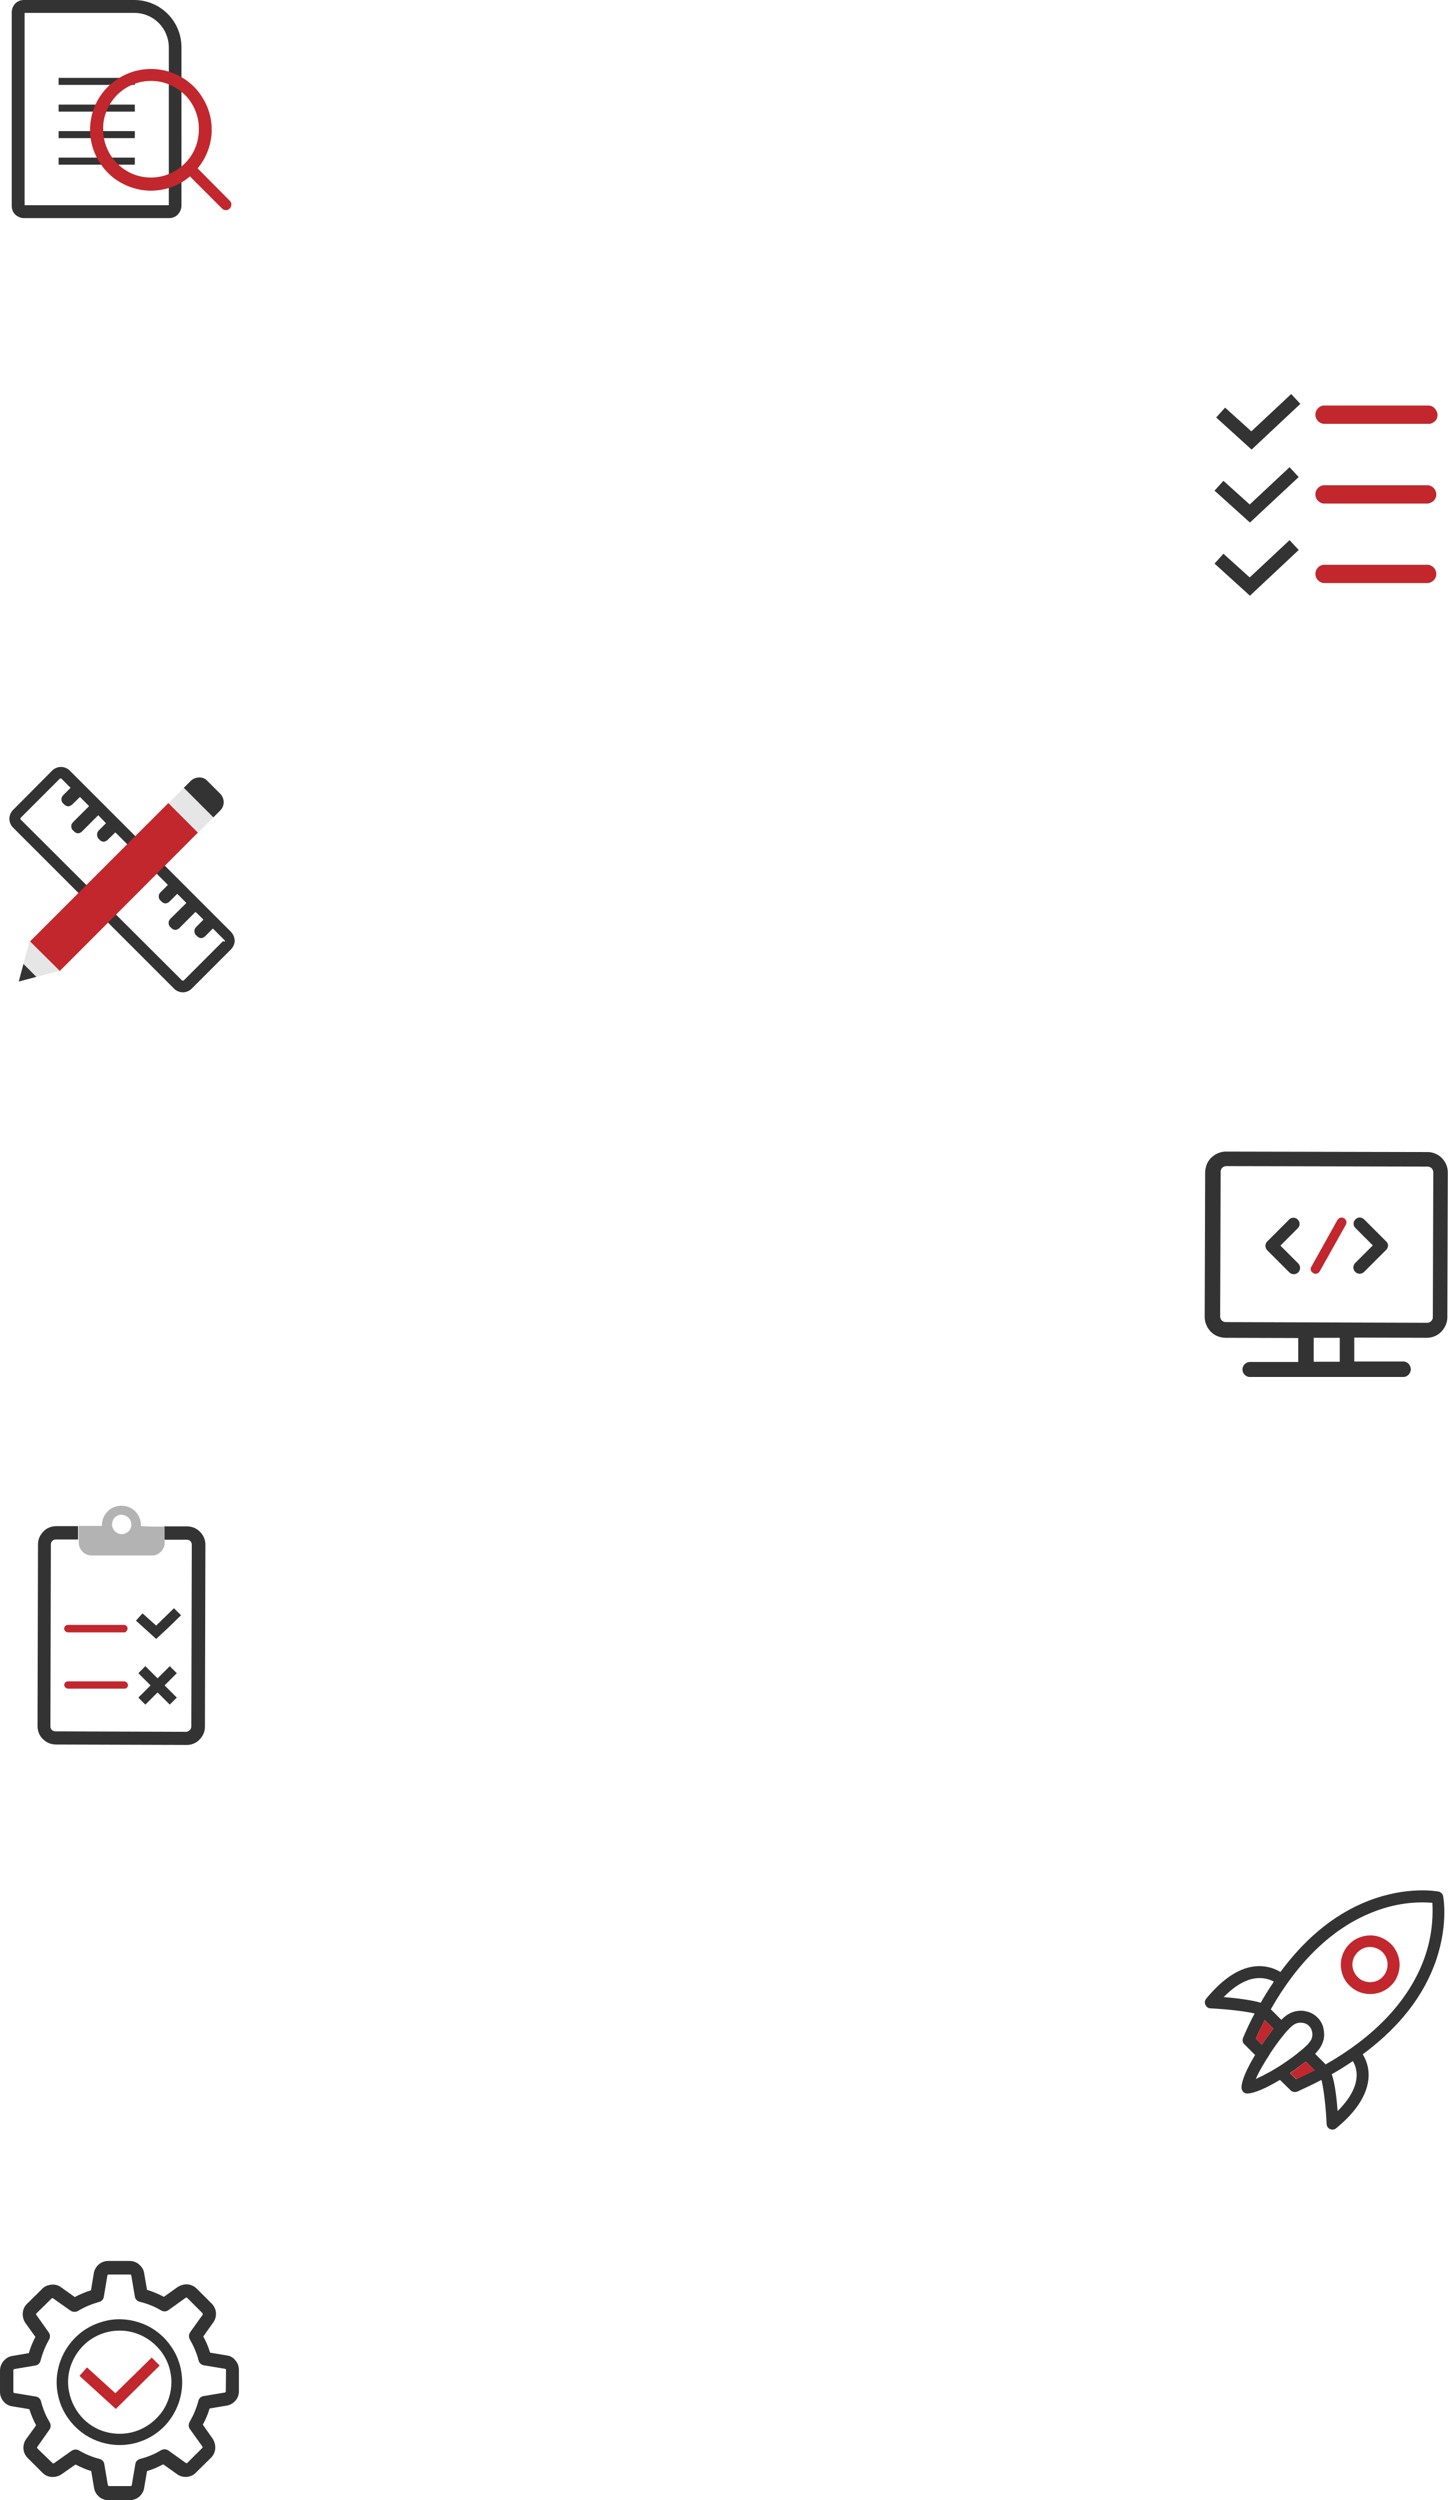 <?xml version="1.0" encoding="utf-8"?>
<!-- Generator: Adobe Illustrator 23.0.2, SVG Export Plug-In . SVG Version: 6.00 Build 0)  -->
<svg version="1.1" id="Слой_1" xmlns="http://www.w3.org/2000/svg" xmlns:xlink="http://www.w3.org/1999/xlink" x="0px" y="0px"
	 viewBox="0 0 618 1066" style="enable-background:new 0 0 618 1066;" xml:space="preserve">
<style type="text/css">
	.st0{fill:#333333;}
	.st1{fill:#C1272D;}
	.st2{fill:#E6E6E6;}
	.st3{fill:#B3B3B3;}
</style>
<g id="Design">
	<path class="st0" d="M98.4,397.2l-68.6-68.6c-1-1-2.4-1.6-3.8-1.6c-1.4,0-2.8,0.6-3.8,1.6L5.6,345.3c-1,1-1.6,2.4-1.6,3.8
		c0,1.4,0.6,2.8,1.6,3.8l68.6,68.6c1,1,2.4,1.6,3.8,1.6c1.4,0,2.8-0.6,3.8-1.6l16.7-16.7c1-1,1.6-2.4,1.6-3.8
		C100,399.5,99.4,398.2,98.4,397.2z M95.1,401.3l-16.7,16.7c-0.1,0.1-0.1,0.1-0.2,0.1c-0.1,0-0.2,0-0.2,0s-0.2,0-0.2,0
		c-0.1,0-0.1-0.1-0.2-0.1L8.9,349.5c-0.1-0.1-0.2-0.2-0.2-0.4c0-0.1,0-0.2,0-0.2c0-0.1,0.1-0.1,0.1-0.2l16.7-16.7
		c0.1-0.1,0.1-0.1,0.2-0.1c0.1,0,0.2,0,0.2,0c0.2,0,0.3,0.1,0.4,0.2l3.8,3.8l-3.1,3.1c-0.2,0.2-0.4,0.5-0.6,0.8
		c-0.1,0.3-0.2,0.6-0.2,1s0.1,0.7,0.2,1c0.1,0.3,0.3,0.6,0.6,0.8l0.6,0.6c0.2,0.2,0.4,0.3,0.7,0.4c0.2,0.1,0.5,0.2,0.8,0.2
		c0.3,0,0.5-0.1,0.8-0.2c0.2-0.1,0.5-0.3,0.7-0.4l3.5-3.4l3.9,3.9l-6.8,6.8c-0.2,0.2-0.4,0.5-0.6,0.8c-0.1,0.3-0.2,0.6-0.2,1
		c0,0.3,0.1,0.7,0.2,1c0.1,0.3,0.3,0.6,0.6,0.8l0.6,0.6c0.2,0.2,0.4,0.3,0.7,0.4c0.2,0.1,0.5,0.2,0.8,0.2c0.3,0,0.5-0.1,0.8-0.2
		s0.5-0.3,0.7-0.4l7.1-7.1l3.3,3.4l-3.1,3.1c-0.5,0.5-0.7,1.1-0.7,1.8s0.3,1.3,0.7,1.8l0.6,0.6c0.2,0.2,0.4,0.3,0.7,0.4
		s0.5,0.2,0.8,0.2c0.3,0,0.5-0.1,0.8-0.2c0.2-0.1,0.5-0.3,0.7-0.4l3.5-3.4l22.4,22.4l-3.1,3.1c-0.2,0.2-0.4,0.5-0.6,0.8
		c-0.1,0.3-0.2,0.6-0.2,1s0.1,0.7,0.2,1c0.1,0.3,0.3,0.6,0.6,0.8l0.6,0.6c0.2,0.2,0.4,0.3,0.7,0.4c0.2,0.1,0.5,0.2,0.8,0.2
		c0.3,0,0.5-0.1,0.8-0.2c0.2-0.1,0.5-0.3,0.7-0.4l3.5-3.5l3.9,3.9l-6.8,6.7c-0.2,0.2-0.4,0.5-0.6,0.8c-0.1,0.3-0.2,0.6-0.2,1
		c0,0.3,0.1,0.7,0.2,1c0.1,0.3,0.3,0.6,0.6,0.8l0.6,0.6c0.2,0.2,0.4,0.3,0.7,0.4c0.2,0.1,0.5,0.2,0.8,0.2c0.3,0,0.5-0.1,0.8-0.2
		c0.2-0.1,0.5-0.3,0.7-0.4l7.1-7.1l3.4,3.3l-3.1,3.1c-0.2,0.2-0.4,0.5-0.6,0.8c-0.1,0.3-0.2,0.6-0.2,1s0.1,0.7,0.2,1
		c0.1,0.3,0.3,0.6,0.6,0.8l0.6,0.6c0.2,0.2,0.4,0.3,0.7,0.4c0.2,0.1,0.5,0.2,0.8,0.2c0.3,0,0.5-0.1,0.8-0.2c0.2-0.1,0.5-0.3,0.7-0.4
		l3.5-3.5l5,5c0.1,0.1,0.1,0.1,0.1,0.2c0,0.1,0,0.2,0,0.2c0,0.1,0,0.2-0.1,0.2S95.1,401.3,95.1,401.3z"/>
	<path class="st1" d="M84.4,355l-12.6-12.6l-59,59L25.5,414L84.4,355z"/>
	<path class="st2" d="M91,348.5l-12.6-12.6l-6.5,6.5L84.5,355L91,348.5z"/>
	<path class="st0" d="M88.4,332.9l5.5,5.5c0.9,0.9,1.5,2.2,1.5,3.6s-0.5,2.6-1.5,3.6l-2.9,2.9l-12.6-12.6l2.9-2.9
		c0.9-0.9,2.2-1.5,3.6-1.5C86.2,331.4,87.5,331.9,88.4,332.9z"/>
	<path class="st2" d="M8,418.5l17.2-4.5l-12.6-12.7L8,418.5z"/>
	<path class="st0" d="M8,418.5l7.5-2L10,411L8,418.5z"/>
</g>
<g id="Development">
	<path class="st0" d="M608.9,491.2l-86-0.2c-1.2,0-2.3,0.2-3.4,0.7c-1.1,0.4-2,1.1-2.9,1.9c-0.8,0.8-1.5,1.8-1.9,2.8
		c-0.4,1.1-0.7,2.2-0.7,3.4l-0.2,61.7c0,1.2,0.2,2.3,0.7,3.4c0.4,1.1,1.1,2,1.9,2.9c0.8,0.8,1.8,1.5,2.8,1.9
		c1.1,0.4,2.2,0.7,3.4,0.7l31.1,0.1v10.2h-20.7c-0.8,0-1.6,0.4-2.2,1c-0.6,0.6-0.9,1.4-0.9,2.2c0,0.8,0.3,1.6,0.9,2.2
		c0.6,0.6,1.3,1,2.2,1h65.3c0.4,0,0.9,0,1.3-0.2c0.4-0.2,0.8-0.4,1.1-0.7c0.3-0.3,0.6-0.7,0.7-1.1c0.2-0.4,0.3-0.8,0.3-1.3
		c0-0.4-0.1-0.9-0.3-1.3c-0.2-0.4-0.4-0.8-0.7-1.1c-0.3-0.3-0.7-0.5-1.1-0.7c-0.4-0.2-0.9-0.2-1.3-0.2h-20.7v-10.2l30.9,0.1
		c2.3,0,4.6-0.9,6.2-2.6c1.6-1.6,2.6-3.9,2.6-6.2l0.2-61.7c0-2.3-0.9-4.5-2.6-6.2C613.4,492.2,611.2,491.2,608.9,491.2z
		 M571.4,580.6h-11.1v-10.2h11.1V580.6z M611.1,561.7c0,0.6-0.3,1.2-0.7,1.6c-0.4,0.4-1,0.7-1.7,0.7l-85.9-0.3
		c-0.6,0-1.2-0.2-1.7-0.7c-0.4-0.4-0.7-1-0.7-1.7l0.2-61.7c0-0.6,0.2-1.2,0.7-1.7c0.4-0.4,1-0.7,1.7-0.7l85.9,0.2
		c0.3,0,0.6,0.1,0.9,0.2c0.3,0.1,0.5,0.3,0.8,0.5c0.2,0.2,0.4,0.5,0.5,0.8c0.1,0.3,0.2,0.6,0.2,0.9L611.1,561.7z"/>
	<path class="st0" d="M546.1,531.1l7.5-7.5c0.5-0.5,0.7-1.2,0.7-1.8c0-0.7-0.3-1.3-0.8-1.8c-0.5-0.5-1.1-0.8-1.8-0.8
		c-0.7,0-1.3,0.2-1.8,0.7l-9.4,9.4c-0.5,0.5-0.8,1.2-0.8,1.9s0.3,1.4,0.8,1.9l9.4,9.4c0.5,0.5,1.2,0.8,1.9,0.8
		c0.7,0,1.4-0.3,1.9-0.8c0.5-0.5,0.8-1.2,0.8-1.9c0-0.7-0.3-1.4-0.8-1.9L546.1,531.1z"/>
	<path class="st0" d="M591.1,529.2l-9.4-9.4c-0.5-0.4-1.2-0.7-1.8-0.7s-1.3,0.3-1.8,0.8c-0.5,0.5-0.8,1.1-0.8,1.8
		c0,0.7,0.2,1.3,0.7,1.8l7.5,7.5l-7.5,7.5c-0.2,0.2-0.4,0.5-0.6,0.9c-0.1,0.3-0.2,0.7-0.2,1c0,0.3,0.1,0.7,0.2,1
		c0.1,0.3,0.3,0.6,0.6,0.9c0.2,0.2,0.5,0.4,0.9,0.6c0.3,0.1,0.7,0.2,1,0.2c0.3,0,0.7-0.1,1-0.2c0.3-0.1,0.6-0.3,0.9-0.6l9.4-9.4
		c0.5-0.5,0.8-1.2,0.8-1.9S591.6,529.7,591.1,529.2z"/>
	<path class="st1" d="M561.1,543.1c-0.4,0-0.7-0.1-1-0.3c-0.3-0.2-0.6-0.4-0.8-0.7c-0.2-0.3-0.3-0.7-0.3-1c0-0.4,0.1-0.7,0.3-1
		l11.1-19.9c0.3-0.5,0.7-0.8,1.2-1c0.5-0.1,1.1-0.1,1.6,0.2c0.5,0.3,0.8,0.7,1,1.2c0.1,0.5,0.1,1.1-0.2,1.6L562.9,542
		c-0.2,0.3-0.4,0.6-0.8,0.8C561.9,543,561.5,543.1,561.1,543.1z"/>
</g>
<g id="Planning">
	<path class="st0" d="M533.8,191.7L518.7,178l3.8-4.2l11.2,10.1l17-15.9l3.9,4.2L533.8,191.7z"/>
	<path class="st1" d="M609.1,180.7h-44.6c-1-0.1-1.9-0.6-2.5-1.3c-0.6-0.7-1-1.7-1-2.6c0-1,0.4-1.9,1-2.6c0.6-0.7,1.5-1.2,2.5-1.3
		h44.6c1,0,2.1,0.4,2.8,1.2s1.2,1.7,1.2,2.8c0,1.1-0.4,2.1-1.2,2.8S610.1,180.8,609.1,180.7L609.1,180.7z"/>
	<path class="st0" d="M533.1,222.8L518,209.2l3.8-4.2l11.2,10.1l17-15.9l3.9,4.2L533.1,222.8z"/>
	<path class="st1" d="M609.1,214.7h-44.6c-1-0.1-1.8-0.6-2.5-1.3c-0.6-0.7-1-1.7-1-2.6c0-1,0.4-1.9,1-2.6c0.6-0.7,1.5-1.2,2.5-1.3
		h44.6c1,0.1,1.8,0.6,2.5,1.3c0.6,0.7,1,1.7,1,2.6c0,1-0.4,1.9-1,2.6C610.9,214.1,610,214.5,609.1,214.7z"/>
	<path class="st0" d="M533.1,254L518,240.3l3.8-4.2l11.2,10.1l17-15.9l3.9,4.2L533.1,254z"/>
	<path class="st1" d="M609.1,248.6h-44.6c-1-0.1-1.8-0.6-2.5-1.3c-0.6-0.7-1-1.7-1-2.6c0-1,0.4-1.9,1-2.6c0.6-0.7,1.5-1.2,2.5-1.3
		h44.6c1,0.1,1.8,0.6,2.5,1.3c0.6,0.7,1,1.7,1,2.6c0,1-0.4,1.9-1,2.6C610.9,248,610,248.5,609.1,248.6z"/>
</g>
<g id="Research">
	<path class="st0" d="M57.5,33.2H25v3h32.5V33.2z"/>
	<path class="st0" d="M57.5,44.6H25v3h32.5V44.6z"/>
	<path class="st0" d="M57.5,55.9H25v3h32.5V55.9z"/>
	<path class="st0" d="M57.5,67.2H25v3h32.5V67.2z"/>
	<path class="st0" d="M72.2,93h-62c-1.4,0-2.7-0.6-3.7-1.5c-1-1-1.5-2.3-1.5-3.7V5.2c0-1.4,0.6-2.7,1.5-3.7c1-1,2.3-1.5,3.7-1.5h47
		c5.4,0,10.5,2.1,14.3,5.9c3.8,3.8,5.9,8.9,5.9,14.3v67.5c0,1.4-0.6,2.7-1.5,3.7C75,92.4,73.6,93,72.2,93z M10.5,87.5H72V20.2
		c0-3.9-1.6-7.7-4.3-10.4c-2.8-2.8-6.5-4.3-10.4-4.3H10.5V87.5z"/>
	<path class="st1" d="M98.1,85.7L84.3,71.8c0.2-0.3,0.5-0.6,0.7-0.9c3.4-4.5,5.3-10,5.3-15.6c0-5.1-1.5-10.1-4.4-14.4
		c-2.8-4.3-6.9-7.6-11.6-9.5c-4.7-2-9.9-2.5-15-1.5c-5,1-9.6,3.5-13.3,7.1c-3.6,3.6-6.1,8.2-7.1,13.3c-1,5-0.5,10.2,1.5,15
		c2,4.7,5.3,8.8,9.5,11.6c4.3,2.8,9.3,4.4,14.4,4.4c6.1,0,12.1-2.1,16.7-6.1l13.8,13.8c0.4,0.4,1,0.6,1.6,0.6c0.6,0,1.1-0.2,1.6-0.7
		c0.4-0.4,0.6-1,0.7-1.6C98.7,86.7,98.5,86.1,98.1,85.7z M44,55.3c-0.1-2.7,0.4-5.4,1.4-7.9c1-2.5,2.5-4.8,4.4-6.8
		c1.9-1.9,4.2-3.5,6.7-4.5c2.5-1.1,5.2-1.6,7.9-1.6c2.7,0,5.4,0.5,7.9,1.6c2.5,1.1,4.8,2.6,6.7,4.5c1.9,1.9,3.4,4.2,4.4,6.8
		c1,2.5,1.5,5.2,1.4,7.9c0,5.4-2.1,10.6-6,14.4c-3.8,3.8-9,6-14.4,6c-5.4,0-10.6-2.1-14.4-6C46.2,65.9,44,60.7,44,55.3z"/>
</g>
<g id="Launch">
	<path class="st0" d="M615.5,808.5c-0.1-0.5-0.3-1-0.7-1.3c-0.4-0.4-0.8-0.6-1.3-0.7c-0.5-0.1-13.3-2.5-30,4
		c-15.9,6.2-28.1,17.7-37.4,30.3c-2.9-1.8-6.3-2.6-9.7-2.5c-7.3,0.3-14.6,5-21.9,13.8c-0.3,0.4-0.5,0.8-0.6,1.3
		c-0.1,0.5,0,0.9,0.2,1.4c0.2,0.4,0.5,0.8,0.9,1.1c0.4,0.3,0.8,0.4,1.3,0.4c7.7,0.4,15.1,1.3,18.8,2.2c-1.9,3.5-3.5,7-4.9,10.3
		c-0.2,0.5-0.3,1-0.2,1.5c0.1,0.5,0.3,1,0.7,1.3l4.6,4.6c-3.3,5.4-5.8,10.8-5.8,13.9c0,0.7,0.3,1.3,0.7,1.8c0.5,0.5,1.1,0.7,1.8,0.7
		c3,0,8.4-2.5,13.9-5.8l4.6,4.5c0.2,0.2,0.5,0.4,0.8,0.5c0.3,0.1,0.6,0.2,1,0.2c0.3,0,0.7-0.1,1-0.2c3.3-1.5,6.7-3.1,10.3-5
		c1,3.9,1.9,11.9,2.2,18.8c0,0.5,0.2,0.9,0.4,1.3c0.3,0.4,0.6,0.7,1.1,0.9c0.3,0.1,0.7,0.2,1,0.2c0.6,0,1.2-0.2,1.6-0.6
		c8.8-7.2,13.4-14.6,13.8-21.8c0.2-3.4-0.7-6.8-2.5-9.7c12.6-9.3,24.1-21.5,30.3-37.4C618,821.8,615.6,809,615.5,808.5z
		 M521.9,851.5c5-5.1,10-7.9,14.7-8.1c2.3-0.1,4.7,0.4,6.7,1.5c-2,3-3.9,6-5.6,9C533.6,852.7,527.1,851.9,521.9,851.5z M539.4,861.3
		l3.7,3.7c-1.6,2-3.3,4.3-4.9,6.8l-2.6-2.6C536.8,866.5,538.1,863.9,539.4,861.3z M535.6,886.4c1-2.3,2.2-4.5,3.5-6.6
		c0.5-0.9,1-1.7,1.6-2.6c0.4-0.6,0.8-1.2,1.1-1.8c1.6-2.4,3.3-4.8,4.9-6.8l0.5-0.6c1-1.3,2-2.4,2.8-3.2c0.4-0.4,0.8-0.8,1.1-1
		c1-0.9,2.3-1.4,3.6-1.4c0.5,0,1,0.1,1.5,0.2c0.8,0.2,1.5,0.6,2.1,1.2c0.6,0.6,1,1.3,1.2,2.1c0.3,0.9,0.3,1.8,0.1,2.7
		c-0.2,0.9-0.7,1.7-1.3,2.4c-0.3,0.4-0.6,0.8-1,1.1c-1.1,1.1-2.3,2.1-3.5,3l-0.3,0.3c-2,1.6-4.4,3.3-6.8,4.9
		c-0.6,0.4-1.3,0.8-1.9,1.2c-0.8,0.5-1.7,1-2.5,1.5C540.1,884.2,537.9,885.4,535.6,886.4z M552.8,886.5l-2.6-2.6
		c2.4-1.7,4.8-3.4,6.8-4.9l3.7,3.7C558.2,883.9,555.5,885.2,552.8,886.5z M578.6,885.3c-0.2,4.7-3,9.7-8.1,14.8
		c-0.4-5.2-1.1-11.7-2.5-15.7c3-1.7,6-3.6,9-5.6C578.2,880.8,578.7,883,578.6,885.3z M606.7,837c-6.7,16.8-20.9,31.6-41.3,43.2
		l-4.5-4.5c0.5-0.5,0.9-1,1.3-1.5c1.1-1.3,1.9-2.9,2.3-4.5c0.4-1.7,0.3-3.4-0.1-5.1c-0.4-1.7-1.3-3.2-2.5-4.4
		c-1.2-1.2-2.7-2.1-4.4-2.5c-1.7-0.5-3.4-0.5-5.1-0.1c-1.7,0.4-3.2,1.2-4.5,2.3c-0.5,0.4-1,0.9-1.4,1.3l-4.5-4.5
		c11.6-20.4,26.3-34.6,43.2-41.3c8.1-3.3,16.9-4.8,25.7-4.1C611.4,820,610,828.8,606.7,837L606.7,837z"/>
	<path class="st1" d="M543.1,865l-3.7-3.7c-1.3,2.5-2.6,5.2-3.8,7.9l2.6,2.6C539.8,869.3,541.5,867,543.1,865z"/>
	<path class="st1" d="M550.3,883.9l2.6,2.6c2.7-1.2,5.3-2.5,7.9-3.8L557,879C555,880.5,552.7,882.2,550.3,883.9z"/>
	<path class="st1" d="M575.5,828.9c-1.8,1.8-2.9,4-3.4,6.4s-0.2,4.9,0.7,7.2c0.9,2.3,2.6,4.2,4.6,5.6c2.1,1.4,4.5,2.1,7,2.1
		c2.5,0,4.9-0.7,7-2.1c2.1-1.4,3.7-3.3,4.6-5.6c0.9-2.3,1.2-4.8,0.7-7.2c-0.5-2.4-1.7-4.7-3.4-6.4c-2.4-2.3-5.5-3.7-8.8-3.7
		S577.8,826.5,575.5,828.9z M589.6,843c-1,1-2.4,1.8-3.8,2c-1.4,0.3-3,0.1-4.3-0.4s-2.5-1.5-3.4-2.8c-0.8-1.2-1.3-2.7-1.3-4.1
		c0-1.5,0.4-2.9,1.3-4.2c0.8-1.2,2-2.2,3.4-2.8s2.9-0.7,4.3-0.4c1.4,0.3,2.8,1,3.8,2c1.4,1.4,2.2,3.3,2.2,5.3
		C591.8,839.7,591,841.6,589.6,843z"/>
</g>
<g id="Qa">
	<path class="st1" d="M53,720H41H29c-0.4,0-0.8-0.2-1.1-0.5c-0.3-0.3-0.5-0.7-0.5-1.1c0-0.4,0.2-0.8,0.5-1.1
		c0.1-0.1,0.3-0.3,0.5-0.3c0.2-0.1,0.4-0.1,0.6-0.1h12h12c0.4,0,0.8,0.2,1.1,0.5c0.3,0.3,0.5,0.7,0.5,1.1c0,0.4-0.2,0.8-0.5,1.1
		c-0.1,0.1-0.3,0.3-0.5,0.3C53.4,720,53.2,720,53,720z"/>
	<path class="st1" d="M53,696H41H29c-0.3,0-0.6-0.1-0.9-0.3c-0.3-0.2-0.5-0.4-0.6-0.7c-0.1-0.3-0.2-0.6-0.1-0.9
		c0.1-0.3,0.2-0.6,0.4-0.8c0.3-0.3,0.7-0.5,1.1-0.5h12h12c0.4,0,0.8,0.2,1.1,0.5c0.1,0.1,0.3,0.3,0.3,0.5c0.1,0.2,0.1,0.4,0.1,0.6
		c0,0.4-0.2,0.8-0.5,1.1C53.8,695.8,53.4,696,53,696L53,696z"/>
	<path class="st0" d="M85.3,653.1c-0.7-0.7-1.6-1.3-2.5-1.7c-1-0.4-2-0.6-3-0.6h-4.9h-4.9v5.7h9.7c0.6,0,1.1,0.2,1.5,0.6
		c0.4,0.4,0.6,0.9,0.6,1.5l-0.1,38.8l-0.1,38.8c0,0.3-0.1,0.5-0.2,0.8c-0.1,0.3-0.3,0.5-0.5,0.7c-0.2,0.2-0.4,0.3-0.7,0.5
		c-0.3,0.1-0.5,0.2-0.8,0.2l-27.9-0.1l-27.9-0.1c-0.5,0-1.1-0.2-1.5-0.6c-0.4-0.4-0.6-0.9-0.6-1.5l0.1-38.8l0.1-38.8
		c0-0.6,0.2-1.1,0.6-1.5c0.4-0.4,0.9-0.6,1.5-0.6h9.5v-5.7H24c-2.1,0-4.1,0.8-5.5,2.3c-1.5,1.5-2.3,3.4-2.3,5.5l-0.1,38.8L16,736
		c0,1,0.2,2,0.6,3c0.4,1,1,1.8,1.7,2.5c0.7,0.7,1.6,1.3,2.5,1.7c0.9,0.4,2,0.6,3,0.6l27.9,0.1l27.9,0.1c2.1,0,4.1-0.8,5.5-2.3
		c1.5-1.5,2.3-3.4,2.3-5.5l0.1-38.8l0.1-38.8c0-1-0.2-2-0.6-3C86.6,654.7,86,653.8,85.3,653.1z"/>
	<path class="st3" d="M60.1,650.7L60.1,650.7c0-0.1,0-0.1,0-0.1c0-0.1,0-0.2,0-0.3c0-0.1,0-0.2,0-0.3c-0.1-2.2-1-4.2-2.5-5.7
		c-1.6-1.5-3.6-2.3-5.8-2.3c-2.2,0-4.3,0.8-5.8,2.3s-2.5,3.6-2.5,5.7c0,0.1,0,0.2,0,0.3c0,0.1,0,0.2,0,0.3h-4.9h-5v7.2
		c0,1.4,0.6,2.8,1.6,3.8c1,1,2.4,1.6,3.8,1.6h25.9c0.7,0,1.4-0.1,2-0.4c0.6-0.3,1.2-0.7,1.7-1.2c0.5-0.5,0.9-1.1,1.2-1.7
		c0.3-0.6,0.4-1.3,0.4-2v-7h-5L60.1,650.7z M51.8,645.9c1.1,0,2.2,0.4,3,1.2c0.8,0.8,1.2,1.8,1.2,2.9c0,0.1,0,0.2,0,0.3
		c0,0.1,0,0.2,0,0.3c-0.2,1-0.6,1.9-1.4,2.5c-0.8,0.7-1.7,1-2.7,1c-1,0-2-0.4-2.7-1c-0.7-0.7-1.2-1.6-1.4-2.5c0-0.1,0-0.2,0-0.3
		c0-0.1,0-0.2,0-0.3c0-1.1,0.4-2.2,1.2-3c0.8-0.8,1.8-1.2,3-1.2L51.8,645.9z"/>
	<path class="st0" d="M75.4,713.4l-1.5-1.5l-1.5-1.5l-5.2,5.2l-5.2-5.2l-1.5,1.5l-1.5,1.5l5.2,5.2l-5.2,5.2l1.5,1.5l1.5,1.5l5.2-5.2
		l5.2,5.2l1.5-1.5l1.5-1.5l-5.2-5.2L75.4,713.4z"/>
	<path class="st0" d="M66.6,698.8l-4.3-3.9l-4.3-3.9l1.4-1.6l1.4-1.5l2.9,2.6l2.9,2.6l3.8-3.7l3.8-3.7l1.5,1.5l1.5,1.5l-5.2,5.1
		L66.6,698.8z"/>
</g>
<g id="Support">
	<path class="st1" d="M49.4,1027.1L33.9,1013l3.2-3.6l12.1,11l15.5-15.2l3.4,3.4L49.4,1027.1z"/>
	<path class="st0" d="M96.8,1004.3l-7.2-1.2c-0.7-2.4-1.7-4.7-2.9-6.9l4.2-5.9c0.9-1.2,1.3-2.7,1.2-4.2c-0.1-1.5-0.8-2.9-1.8-3.9
		l-6.4-6.4c-1-1-2.4-1.7-3.9-1.8c-1.5-0.1-2.9,0.3-4.2,1.1l-5.9,4.2c-2.3-1.2-4.7-2.2-7.2-3l-1.2-7c-0.2-1.5-1-2.8-2.2-3.8
		c-1.1-1-2.6-1.5-4.1-1.5h-9c-1.5,0-2.9,0.5-4.1,1.5c-1.1,1-1.9,2.3-2.1,3.8l-1.2,7.2c-2.4,0.8-4.7,1.7-6.9,2.9l-5.9-4.2
		c-1.1-0.8-2.4-1.2-3.7-1.1c-0.8,0-1.6,0.2-2.4,0.5c-0.8,0.3-1.5,0.8-2,1.4l-6.4,6.3c-1.1,1.1-1.7,2.5-1.8,3.9
		c-0.1,1.5,0.3,3,1.1,4.2l4.3,6c-1.2,2.2-2.1,4.5-2.8,6.9l-7,1.2c-1.5,0.2-2.8,1-3.8,2.2c-1,1.2-1.5,2.6-1.5,4.1v9
		c0,1.5,0.5,2.9,1.5,4.1s2.3,1.9,3.8,2.1l7.2,1.2c0.8,2.4,1.7,4.7,2.9,6.9l-4.2,5.8c-0.9,1.2-1.3,2.7-1.2,4.2
		c0.1,1.5,0.8,2.9,1.8,3.9l6.3,6.3c1.1,1.1,2.4,1.7,3.9,1.8c1.5,0.1,3-0.3,4.2-1.1l6-4.2c2.2,1.1,4.4,2.1,6.7,2.8l1.2,7.1
		c0.2,1.5,1,2.8,2.1,3.8c1.1,1,2.6,1.5,4.1,1.5h9c1.5,0,2.9-0.5,4.1-1.5c1.1-1,1.9-2.3,2.1-3.8l1.2-7.1c2.4-0.7,4.7-1.7,6.9-2.9
		l5.9,4.2c1.1,0.8,2.4,1.2,3.7,1.2c0.8,0,1.6-0.2,2.4-0.5c0.8-0.3,1.5-0.8,2-1.4l6.4-6.3c1.1-1.1,1.7-2.5,1.8-3.9
		c0.1-1.5-0.3-3-1.1-4.2l-4.2-6c1.2-2.2,2.2-4.5,2.9-6.9l7.2-1.2c1.5-0.2,2.8-1,3.8-2.1c1-1.1,1.5-2.6,1.5-4.1v-9
		c0-1.5-0.5-3-1.5-4.1C99.6,1005.3,98.3,1004.5,96.8,1004.3z M96.3,1019.5c0,0.1,0,0.3-0.1,0.4c-0.1,0.1-0.2,0.2-0.3,0.2l-9,1.5
		c-0.5,0.1-1.1,0.3-1.5,0.7c-0.4,0.4-0.7,0.9-0.8,1.4c-0.8,3.1-2.1,6.1-3.7,8.9c-0.3,0.5-0.4,1-0.4,1.6c0,0.6,0.2,1.1,0.5,1.5
		l5.3,7.4c0.1,0.1,0.1,0.2,0.1,0.4c0,0.1-0.1,0.2-0.2,0.3l-6.3,6.3c-0.1,0.1-0.1,0.1-0.2,0.1c-0.1,0-0.1,0-0.2,0
		c-0.1,0-0.2,0-0.3-0.1l-7.4-5.3c-0.5-0.3-1-0.5-1.5-0.5c-0.6,0-1.1,0.1-1.6,0.4c-2.8,1.7-5.8,2.9-8.9,3.7c-0.5,0.1-1,0.4-1.4,0.8
		c-0.4,0.4-0.6,0.9-0.7,1.5l-1.5,8.9c0,0.1-0.1,0.2-0.2,0.3c-0.1,0.1-0.2,0.1-0.4,0.1h-9c-0.1,0-0.3-0.1-0.4-0.1
		c-0.1-0.1-0.2-0.2-0.2-0.3l-1.5-8.9c-0.1-0.6-0.3-1.1-0.7-1.5c-0.4-0.4-0.9-0.7-1.4-0.8c-3.1-0.8-6-2-8.7-3.6
		c-0.4-0.2-0.9-0.4-1.4-0.4c-0.6,0-1.2,0.2-1.7,0.5l-7.5,5.3c-0.1,0.1-0.2,0.1-0.3,0.1c-0.1,0-0.1,0-0.2,0c-0.1,0-0.1-0.1-0.2-0.1
		L16,1044c-0.1-0.1-0.1-0.2-0.2-0.3c0-0.1,0-0.3,0.1-0.4l5.2-7.4c0.3-0.4,0.5-1,0.5-1.5c0-0.6-0.1-1.1-0.4-1.6
		c-1.7-2.8-2.9-5.8-3.7-8.9c-0.1-0.5-0.4-1-0.8-1.4c-0.4-0.4-0.9-0.6-1.5-0.7l-9.1-1.5c-0.1,0-0.3-0.1-0.3-0.2s-0.1-0.2-0.1-0.4v-9
		c0-0.1,0-0.3,0.1-0.4c0.1-0.1,0.2-0.2,0.3-0.2l8.9-1.5c0.6-0.1,1.1-0.3,1.5-0.7c0.4-0.4,0.7-0.9,0.8-1.4c0.8-3.1,2-6.1,3.6-8.9
		c0.3-0.5,0.4-1,0.4-1.6c0-0.6-0.2-1.1-0.5-1.5l-5.3-7.5c-0.1-0.1-0.1-0.2-0.1-0.4c0-0.1,0.1-0.3,0.2-0.3L22,980
		c0.1-0.1,0.1-0.1,0.2-0.1c0.1,0,0.1,0,0.2,0c0.1,0,0.2,0,0.3,0.1l7.4,5.2c0.5,0.3,1,0.5,1.6,0.5c0.6,0,1.1-0.1,1.6-0.4
		c2.8-1.7,5.8-2.9,8.9-3.8c0.5-0.1,1-0.4,1.4-0.8c0.4-0.4,0.6-0.9,0.7-1.5l1.5-9c0-0.1,0.1-0.3,0.2-0.3c0.1-0.1,0.2-0.1,0.4-0.1h9
		c0.1,0,0.3,0,0.4,0.1c0.1,0.1,0.2,0.2,0.2,0.3l1.5,8.9c0.1,0.6,0.3,1.1,0.7,1.5c0.4,0.4,0.9,0.7,1.4,0.8c3.2,0.8,6.3,2,9.1,3.7
		c0.5,0.3,1,0.4,1.6,0.4c0.6,0,1.1-0.2,1.5-0.5l7.4-5.3c0.1-0.1,0.2-0.1,0.3-0.1c0.2,0,0.3,0.1,0.4,0.2l6.4,6.4
		c0.1,0.1,0.1,0.2,0.2,0.4c0,0.1,0,0.3-0.1,0.4l-5.3,7.4c-0.3,0.5-0.5,1-0.5,1.5c0,0.6,0.1,1.1,0.4,1.6c1.6,2.8,2.9,5.8,3.7,8.9
		c0.1,0.5,0.4,1,0.8,1.4s0.9,0.6,1.5,0.7l9,1.5c0.1,0,0.3,0.1,0.3,0.2c0.1,0.1,0.1,0.2,0.1,0.4L96.3,1019.5L96.3,1019.5z"/>
	<path class="st0" d="M51,1042.5c-5.3,0-10.5-1.6-14.9-4.5c-4.4-3-7.8-7.1-9.9-12c-2-4.9-2.6-10.3-1.5-15.5c1-5.2,3.6-10,7.3-13.7
		c3.7-3.8,8.5-6.3,13.7-7.4s10.6-0.5,15.5,1.5c4.9,2,9.1,5.5,12,9.9c3,4.4,4.5,9.6,4.5,14.9c0,7.1-2.8,13.9-7.8,19
		C64.9,1039.7,58.1,1042.5,51,1042.5z M51,993.7c-4.4,0-8.6,1.3-12.2,3.7c-3.6,2.4-6.4,5.9-8.1,9.9c-1.7,4-2.1,8.5-1.2,12.7
		c0.9,4.3,3,8.2,6,11.3c3.1,3.1,7,5.2,11.3,6c4.3,0.8,8.7,0.4,12.7-1.3c4-1.7,7.4-4.5,9.9-8.1c2.4-3.6,3.7-7.9,3.7-12.2
		c0-5.8-2.3-11.4-6.5-15.5C62.4,996,56.8,993.7,51,993.7L51,993.7z"/>
</g>
</svg>

